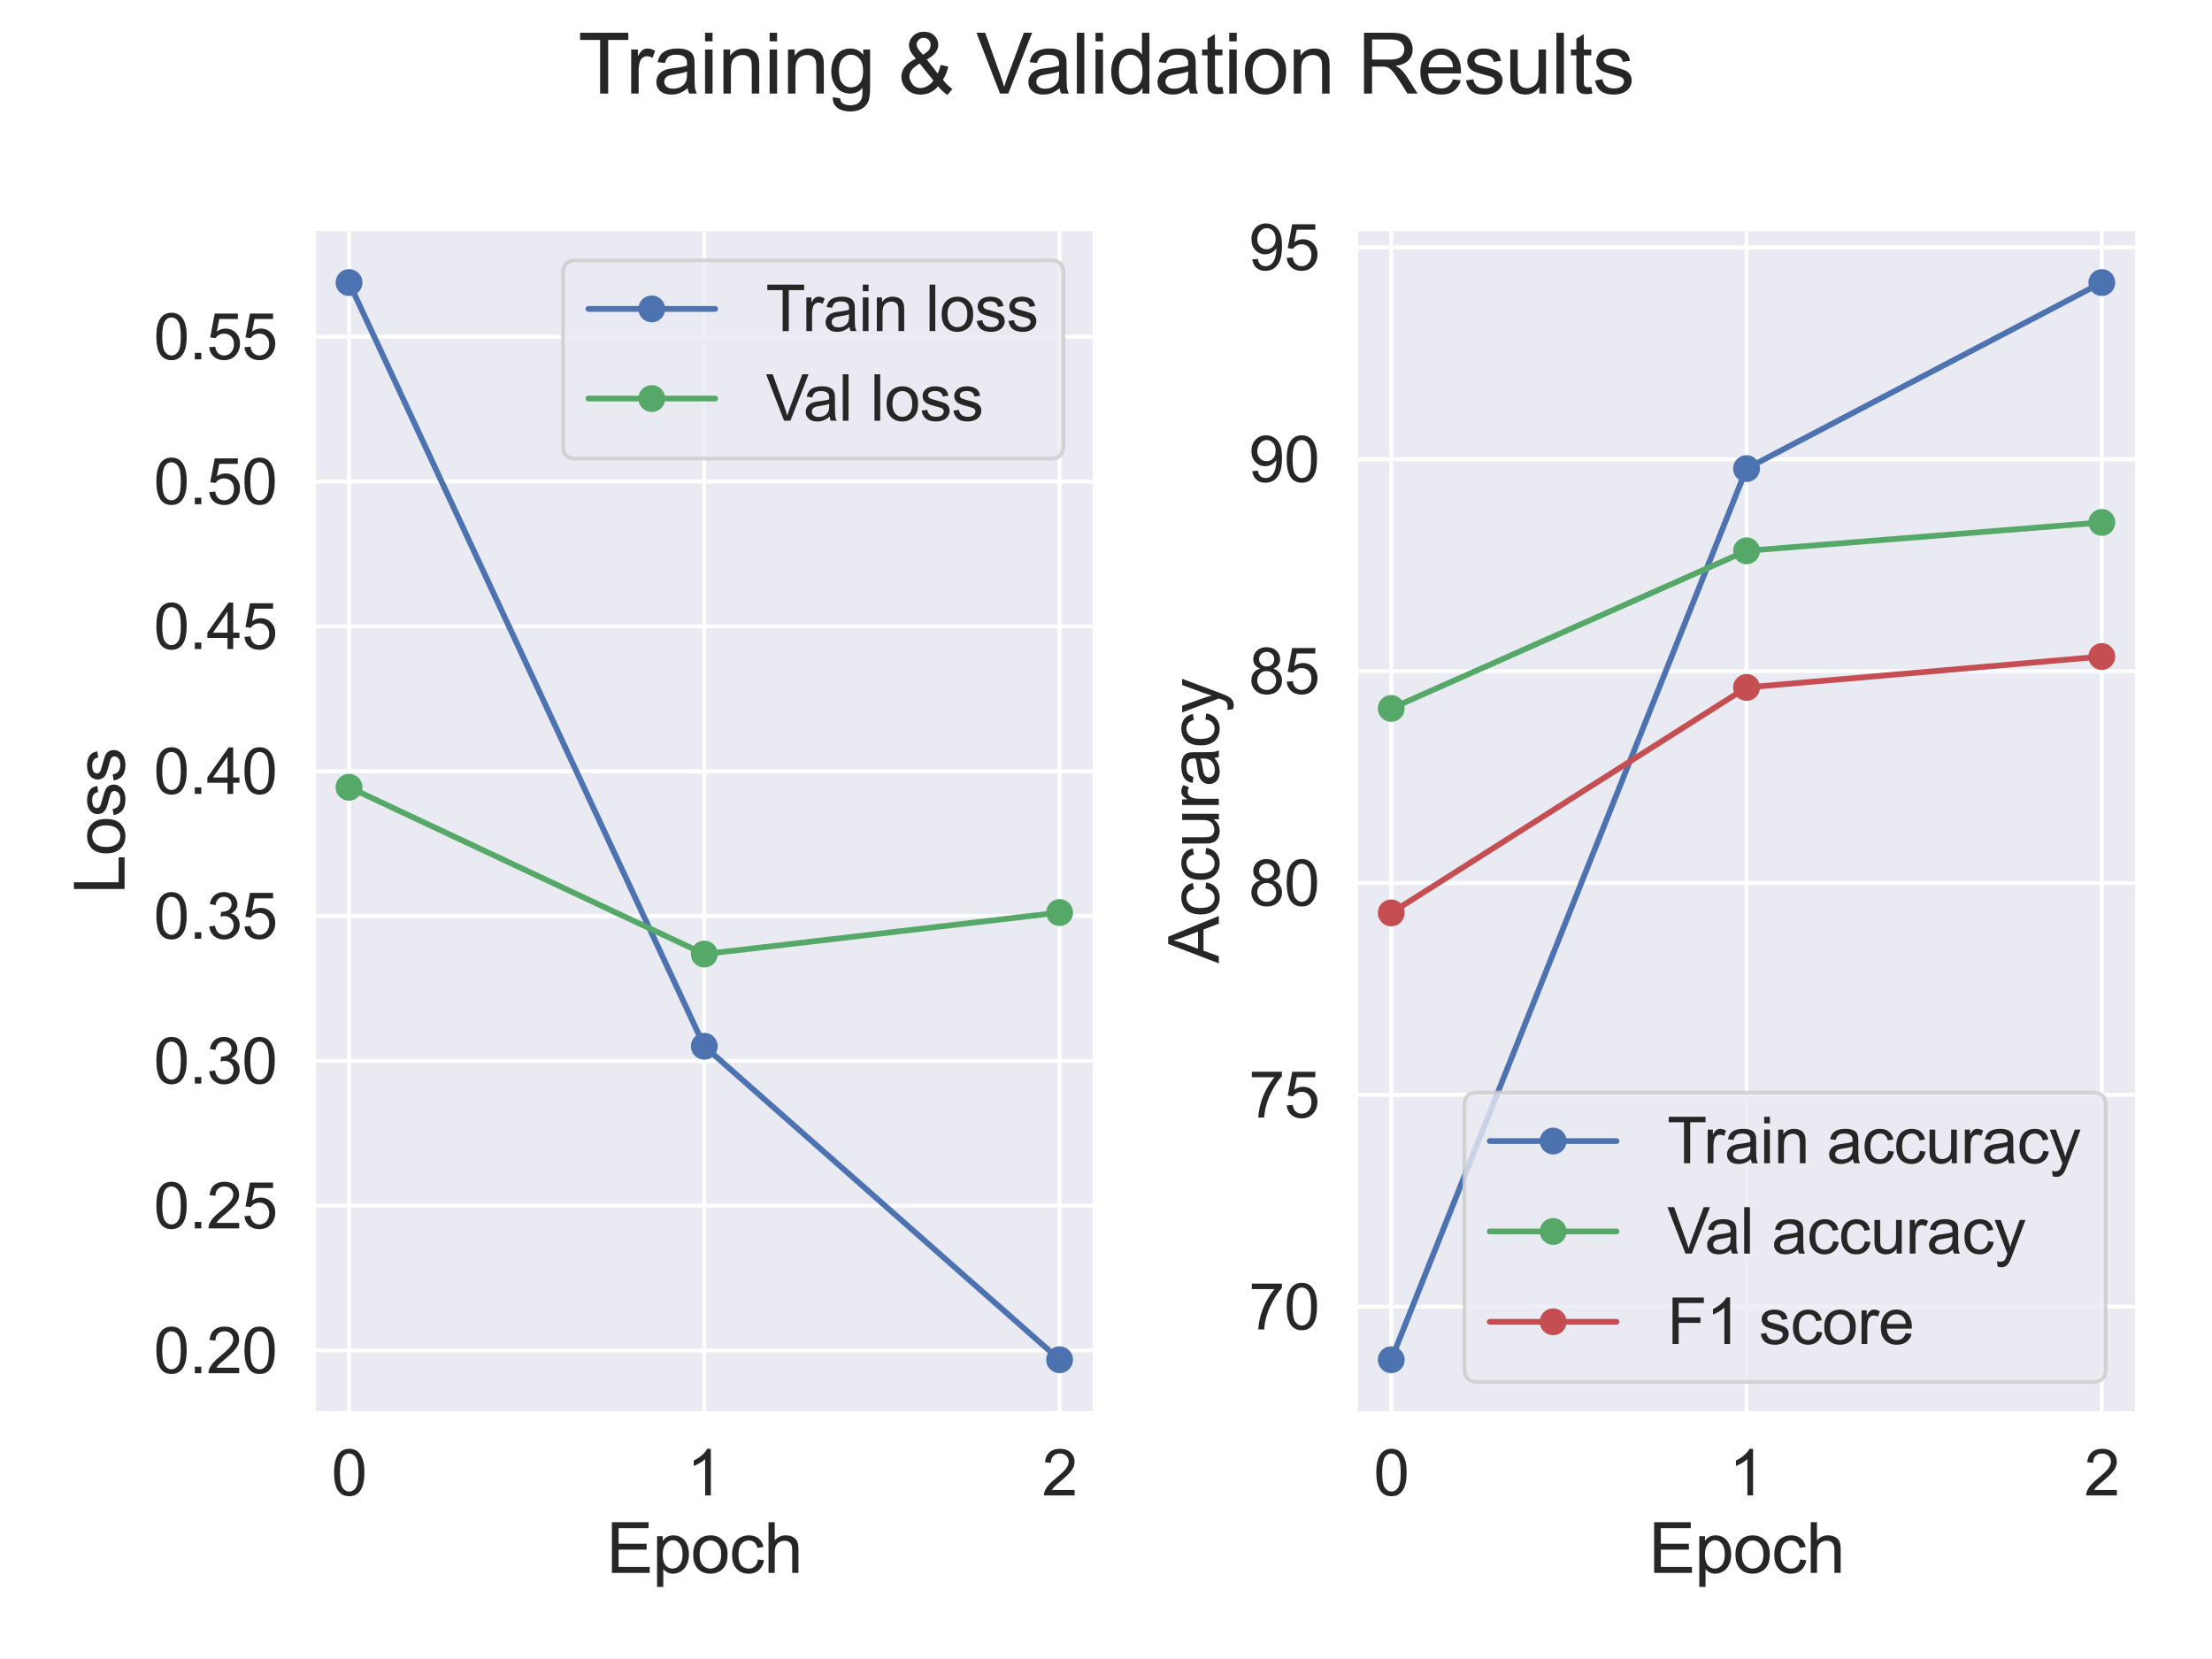 <?xml version="1.0" encoding="utf-8" standalone="no"?>
<!DOCTYPE svg PUBLIC "-//W3C//DTD SVG 1.1//EN"
  "http://www.w3.org/Graphics/SVG/1.1/DTD/svg11.dtd">
<svg xmlns:xlink="http://www.w3.org/1999/xlink" width="576pt" height="432pt" viewBox="0 0 576 432" xmlns="http://www.w3.org/2000/svg" version="1.1">
 <defs>
  <style type="text/css">*{stroke-linejoin: round; stroke-linecap: butt}</style>
 </defs>
 <g id="figure_1">
  <g id="patch_1">
   <path d="M 0 432 
L 576 432 
L 576 0 
L 0 0 
z
" style="fill: #ffffff"/>
  </g>
  <g id="axes_1">
   <g id="patch_2">
    <path d="M 81.63 368.1 
L 285.165 368.1 
L 285.165 59.554 
L 81.63 59.554 
z
" style="fill: #eaeaf2"/>
   </g>
   <g id="matplotlib.axis_1">
    <g id="xtick_1">
     <g id="line2d_1">
      <path d="M 90.882 368.1 
L 90.882 59.554 
" clip-path="url(#pa2fcbc6764)" style="fill: none; stroke: #ffffff; stroke-linecap: round"/>
     </g>
     <g id="text_1">
      <!-- 0 -->
      <g style="fill: #262626" transform="translate(86.294 389.41) scale(0.165 -0.165)">
       <defs>
        <path id="ArialMT-30" d="M 266 2259 
Q 266 3072 433 3567 
Q 600 4063 929 4331 
Q 1259 4600 1759 4600 
Q 2128 4600 2406 4451 
Q 2684 4303 2865 4023 
Q 3047 3744 3150 3342 
Q 3253 2941 3253 2259 
Q 3253 1453 3087 958 
Q 2922 463 2592 192 
Q 2263 -78 1759 -78 
Q 1097 -78 719 397 
Q 266 969 266 2259 
z
M 844 2259 
Q 844 1131 1108 757 
Q 1372 384 1759 384 
Q 2147 384 2411 759 
Q 2675 1134 2675 2259 
Q 2675 3391 2411 3762 
Q 2147 4134 1753 4134 
Q 1366 4134 1134 3806 
Q 844 3388 844 2259 
z
" transform="scale(0.016)"/>
       </defs>
       <use xlink:href="#ArialMT-30"/>
      </g>
     </g>
    </g>
    <g id="xtick_2">
     <g id="line2d_2">
      <path d="M 183.398 368.1 
L 183.398 59.554 
" clip-path="url(#pa2fcbc6764)" style="fill: none; stroke: #ffffff; stroke-linecap: round"/>
     </g>
     <g id="text_2">
      <!-- 1 -->
      <g style="fill: #262626" transform="translate(178.81 389.41) scale(0.165 -0.165)">
       <defs>
        <path id="ArialMT-31" d="M 2384 0 
L 1822 0 
L 1822 3584 
Q 1619 3391 1289 3197 
Q 959 3003 697 2906 
L 697 3450 
Q 1169 3672 1522 3987 
Q 1875 4303 2022 4600 
L 2384 4600 
L 2384 0 
z
" transform="scale(0.016)"/>
       </defs>
       <use xlink:href="#ArialMT-31"/>
      </g>
     </g>
    </g>
    <g id="xtick_3">
     <g id="line2d_3">
      <path d="M 275.913 368.1 
L 275.913 59.554 
" clip-path="url(#pa2fcbc6764)" style="fill: none; stroke: #ffffff; stroke-linecap: round"/>
     </g>
     <g id="text_3">
      <!-- 2 -->
      <g style="fill: #262626" transform="translate(271.326 389.41) scale(0.165 -0.165)">
       <defs>
        <path id="ArialMT-32" d="M 3222 541 
L 3222 0 
L 194 0 
Q 188 203 259 391 
Q 375 700 629 1000 
Q 884 1300 1366 1694 
Q 2113 2306 2375 2664 
Q 2638 3022 2638 3341 
Q 2638 3675 2398 3904 
Q 2159 4134 1775 4134 
Q 1369 4134 1125 3890 
Q 881 3647 878 3216 
L 300 3275 
Q 359 3922 746 4261 
Q 1134 4600 1788 4600 
Q 2447 4600 2831 4234 
Q 3216 3869 3216 3328 
Q 3216 3053 3103 2787 
Q 2991 2522 2730 2228 
Q 2469 1934 1863 1422 
Q 1356 997 1212 845 
Q 1069 694 975 541 
L 3222 541 
z
" transform="scale(0.016)"/>
       </defs>
       <use xlink:href="#ArialMT-32"/>
      </g>
     </g>
    </g>
    <g id="text_4">
     <!-- Epoch -->
     <g style="fill: #262626" transform="translate(157.88 409.574) scale(0.18 -0.18)">
      <defs>
       <path id="ArialMT-45" d="M 506 0 
L 506 4581 
L 3819 4581 
L 3819 4041 
L 1113 4041 
L 1113 2638 
L 3647 2638 
L 3647 2100 
L 1113 2100 
L 1113 541 
L 3925 541 
L 3925 0 
L 506 0 
z
" transform="scale(0.016)"/>
       <path id="ArialMT-70" d="M 422 -1272 
L 422 3319 
L 934 3319 
L 934 2888 
Q 1116 3141 1344 3267 
Q 1572 3394 1897 3394 
Q 2322 3394 2647 3175 
Q 2972 2956 3137 2557 
Q 3303 2159 3303 1684 
Q 3303 1175 3120 767 
Q 2938 359 2589 142 
Q 2241 -75 1856 -75 
Q 1575 -75 1351 44 
Q 1128 163 984 344 
L 984 -1272 
L 422 -1272 
z
M 931 1641 
Q 931 1000 1190 694 
Q 1450 388 1819 388 
Q 2194 388 2461 705 
Q 2728 1022 2728 1688 
Q 2728 2322 2467 2637 
Q 2206 2953 1844 2953 
Q 1484 2953 1207 2617 
Q 931 2281 931 1641 
z
" transform="scale(0.016)"/>
       <path id="ArialMT-6f" d="M 213 1659 
Q 213 2581 725 3025 
Q 1153 3394 1769 3394 
Q 2453 3394 2887 2945 
Q 3322 2497 3322 1706 
Q 3322 1066 3130 698 
Q 2938 331 2570 128 
Q 2203 -75 1769 -75 
Q 1072 -75 642 372 
Q 213 819 213 1659 
z
M 791 1659 
Q 791 1022 1069 705 
Q 1347 388 1769 388 
Q 2188 388 2466 706 
Q 2744 1025 2744 1678 
Q 2744 2294 2464 2611 
Q 2184 2928 1769 2928 
Q 1347 2928 1069 2612 
Q 791 2297 791 1659 
z
" transform="scale(0.016)"/>
       <path id="ArialMT-63" d="M 2588 1216 
L 3141 1144 
Q 3050 572 2676 248 
Q 2303 -75 1759 -75 
Q 1078 -75 664 370 
Q 250 816 250 1647 
Q 250 2184 428 2587 
Q 606 2991 970 3192 
Q 1334 3394 1763 3394 
Q 2303 3394 2647 3120 
Q 2991 2847 3088 2344 
L 2541 2259 
Q 2463 2594 2264 2762 
Q 2066 2931 1784 2931 
Q 1359 2931 1093 2626 
Q 828 2322 828 1663 
Q 828 994 1084 691 
Q 1341 388 1753 388 
Q 2084 388 2306 591 
Q 2528 794 2588 1216 
z
" transform="scale(0.016)"/>
       <path id="ArialMT-68" d="M 422 0 
L 422 4581 
L 984 4581 
L 984 2938 
Q 1378 3394 1978 3394 
Q 2347 3394 2619 3248 
Q 2891 3103 3008 2847 
Q 3125 2591 3125 2103 
L 3125 0 
L 2563 0 
L 2563 2103 
Q 2563 2525 2380 2717 
Q 2197 2909 1863 2909 
Q 1613 2909 1392 2779 
Q 1172 2650 1078 2428 
Q 984 2206 984 1816 
L 984 0 
L 422 0 
z
" transform="scale(0.016)"/>
      </defs>
      <use xlink:href="#ArialMT-45"/>
      <use xlink:href="#ArialMT-70" x="66.699"/>
      <use xlink:href="#ArialMT-6f" x="122.314"/>
      <use xlink:href="#ArialMT-63" x="177.93"/>
      <use xlink:href="#ArialMT-68" x="227.93"/>
     </g>
    </g>
   </g>
   <g id="matplotlib.axis_2">
    <g id="ytick_1">
     <g id="line2d_4">
      <path d="M 81.63 351.677 
L 285.165 351.677 
" clip-path="url(#pa2fcbc6764)" style="fill: none; stroke: #ffffff; stroke-linecap: round"/>
     </g>
     <g id="text_5">
      <!-- 0.20 -->
      <g style="fill: #262626" transform="translate(40.019 357.583) scale(0.165 -0.165)">
       <defs>
        <path id="ArialMT-2e" d="M 581 0 
L 581 641 
L 1222 641 
L 1222 0 
L 581 0 
z
" transform="scale(0.016)"/>
       </defs>
       <use xlink:href="#ArialMT-30"/>
       <use xlink:href="#ArialMT-2e" x="55.615"/>
       <use xlink:href="#ArialMT-32" x="83.398"/>
       <use xlink:href="#ArialMT-30" x="139.014"/>
      </g>
     </g>
    </g>
    <g id="ytick_2">
     <g id="line2d_5">
      <path d="M 81.63 313.963 
L 285.165 313.963 
" clip-path="url(#pa2fcbc6764)" style="fill: none; stroke: #ffffff; stroke-linecap: round"/>
     </g>
     <g id="text_6">
      <!-- 0.25 -->
      <g style="fill: #262626" transform="translate(40.019 319.868) scale(0.165 -0.165)">
       <defs>
        <path id="ArialMT-35" d="M 266 1200 
L 856 1250 
Q 922 819 1161 601 
Q 1400 384 1738 384 
Q 2144 384 2425 690 
Q 2706 997 2706 1503 
Q 2706 1984 2436 2262 
Q 2166 2541 1728 2541 
Q 1456 2541 1237 2417 
Q 1019 2294 894 2097 
L 366 2166 
L 809 4519 
L 3088 4519 
L 3088 3981 
L 1259 3981 
L 1013 2750 
Q 1425 3038 1878 3038 
Q 2478 3038 2890 2622 
Q 3303 2206 3303 1553 
Q 3303 931 2941 478 
Q 2500 -78 1738 -78 
Q 1113 -78 717 272 
Q 322 622 266 1200 
z
" transform="scale(0.016)"/>
       </defs>
       <use xlink:href="#ArialMT-30"/>
       <use xlink:href="#ArialMT-2e" x="55.615"/>
       <use xlink:href="#ArialMT-32" x="83.398"/>
       <use xlink:href="#ArialMT-35" x="139.014"/>
      </g>
     </g>
    </g>
    <g id="ytick_3">
     <g id="line2d_6">
      <path d="M 81.63 276.248 
L 285.165 276.248 
" clip-path="url(#pa2fcbc6764)" style="fill: none; stroke: #ffffff; stroke-linecap: round"/>
     </g>
     <g id="text_7">
      <!-- 0.30 -->
      <g style="fill: #262626" transform="translate(40.019 282.154) scale(0.165 -0.165)">
       <defs>
        <path id="ArialMT-33" d="M 269 1209 
L 831 1284 
Q 928 806 1161 595 
Q 1394 384 1728 384 
Q 2125 384 2398 659 
Q 2672 934 2672 1341 
Q 2672 1728 2419 1979 
Q 2166 2231 1775 2231 
Q 1616 2231 1378 2169 
L 1441 2663 
Q 1497 2656 1531 2656 
Q 1891 2656 2178 2843 
Q 2466 3031 2466 3422 
Q 2466 3731 2256 3934 
Q 2047 4138 1716 4138 
Q 1388 4138 1169 3931 
Q 950 3725 888 3313 
L 325 3413 
Q 428 3978 793 4289 
Q 1159 4600 1703 4600 
Q 2078 4600 2393 4439 
Q 2709 4278 2876 4000 
Q 3044 3722 3044 3409 
Q 3044 3113 2884 2869 
Q 2725 2625 2413 2481 
Q 2819 2388 3044 2092 
Q 3269 1797 3269 1353 
Q 3269 753 2831 336 
Q 2394 -81 1725 -81 
Q 1122 -81 723 278 
Q 325 638 269 1209 
z
" transform="scale(0.016)"/>
       </defs>
       <use xlink:href="#ArialMT-30"/>
       <use xlink:href="#ArialMT-2e" x="55.615"/>
       <use xlink:href="#ArialMT-33" x="83.398"/>
       <use xlink:href="#ArialMT-30" x="139.014"/>
      </g>
     </g>
    </g>
    <g id="ytick_4">
     <g id="line2d_7">
      <path d="M 81.63 238.534 
L 285.165 238.534 
" clip-path="url(#pa2fcbc6764)" style="fill: none; stroke: #ffffff; stroke-linecap: round"/>
     </g>
     <g id="text_8">
      <!-- 0.35 -->
      <g style="fill: #262626" transform="translate(40.019 244.439) scale(0.165 -0.165)">
       <use xlink:href="#ArialMT-30"/>
       <use xlink:href="#ArialMT-2e" x="55.615"/>
       <use xlink:href="#ArialMT-33" x="83.398"/>
       <use xlink:href="#ArialMT-35" x="139.014"/>
      </g>
     </g>
    </g>
    <g id="ytick_5">
     <g id="line2d_8">
      <path d="M 81.63 200.819 
L 285.165 200.819 
" clip-path="url(#pa2fcbc6764)" style="fill: none; stroke: #ffffff; stroke-linecap: round"/>
     </g>
     <g id="text_9">
      <!-- 0.40 -->
      <g style="fill: #262626" transform="translate(40.019 206.725) scale(0.165 -0.165)">
       <defs>
        <path id="ArialMT-34" d="M 2069 0 
L 2069 1097 
L 81 1097 
L 81 1613 
L 2172 4581 
L 2631 4581 
L 2631 1613 
L 3250 1613 
L 3250 1097 
L 2631 1097 
L 2631 0 
L 2069 0 
z
M 2069 1613 
L 2069 3678 
L 634 1613 
L 2069 1613 
z
" transform="scale(0.016)"/>
       </defs>
       <use xlink:href="#ArialMT-30"/>
       <use xlink:href="#ArialMT-2e" x="55.615"/>
       <use xlink:href="#ArialMT-34" x="83.398"/>
       <use xlink:href="#ArialMT-30" x="139.014"/>
      </g>
     </g>
    </g>
    <g id="ytick_6">
     <g id="line2d_9">
      <path d="M 81.63 163.105 
L 285.165 163.105 
" clip-path="url(#pa2fcbc6764)" style="fill: none; stroke: #ffffff; stroke-linecap: round"/>
     </g>
     <g id="text_10">
      <!-- 0.45 -->
      <g style="fill: #262626" transform="translate(40.019 169.01) scale(0.165 -0.165)">
       <use xlink:href="#ArialMT-30"/>
       <use xlink:href="#ArialMT-2e" x="55.615"/>
       <use xlink:href="#ArialMT-34" x="83.398"/>
       <use xlink:href="#ArialMT-35" x="139.014"/>
      </g>
     </g>
    </g>
    <g id="ytick_7">
     <g id="line2d_10">
      <path d="M 81.63 125.39 
L 285.165 125.39 
" clip-path="url(#pa2fcbc6764)" style="fill: none; stroke: #ffffff; stroke-linecap: round"/>
     </g>
     <g id="text_11">
      <!-- 0.50 -->
      <g style="fill: #262626" transform="translate(40.019 131.295) scale(0.165 -0.165)">
       <use xlink:href="#ArialMT-30"/>
       <use xlink:href="#ArialMT-2e" x="55.615"/>
       <use xlink:href="#ArialMT-35" x="83.398"/>
       <use xlink:href="#ArialMT-30" x="139.014"/>
      </g>
     </g>
    </g>
    <g id="ytick_8">
     <g id="line2d_11">
      <path d="M 81.63 87.676 
L 285.165 87.676 
" clip-path="url(#pa2fcbc6764)" style="fill: none; stroke: #ffffff; stroke-linecap: round"/>
     </g>
     <g id="text_12">
      <!-- 0.55 -->
      <g style="fill: #262626" transform="translate(40.019 93.581) scale(0.165 -0.165)">
       <use xlink:href="#ArialMT-30"/>
       <use xlink:href="#ArialMT-2e" x="55.615"/>
       <use xlink:href="#ArialMT-35" x="83.398"/>
       <use xlink:href="#ArialMT-35" x="139.014"/>
      </g>
     </g>
    </g>
    <g id="text_13">
     <!-- Loss -->
     <g style="fill: #262626" transform="translate(32.442 232.837) rotate(-90) scale(0.18 -0.18)">
      <defs>
       <path id="ArialMT-4c" d="M 469 0 
L 469 4581 
L 1075 4581 
L 1075 541 
L 3331 541 
L 3331 0 
L 469 0 
z
" transform="scale(0.016)"/>
       <path id="ArialMT-73" d="M 197 991 
L 753 1078 
Q 800 744 1014 566 
Q 1228 388 1613 388 
Q 2000 388 2187 545 
Q 2375 703 2375 916 
Q 2375 1106 2209 1216 
Q 2094 1291 1634 1406 
Q 1016 1563 777 1677 
Q 538 1791 414 1992 
Q 291 2194 291 2438 
Q 291 2659 392 2848 
Q 494 3038 669 3163 
Q 800 3259 1026 3326 
Q 1253 3394 1513 3394 
Q 1903 3394 2198 3281 
Q 2494 3169 2634 2976 
Q 2775 2784 2828 2463 
L 2278 2388 
Q 2241 2644 2061 2787 
Q 1881 2931 1553 2931 
Q 1166 2931 1000 2803 
Q 834 2675 834 2503 
Q 834 2394 903 2306 
Q 972 2216 1119 2156 
Q 1203 2125 1616 2013 
Q 2213 1853 2448 1751 
Q 2684 1650 2818 1456 
Q 2953 1263 2953 975 
Q 2953 694 2789 445 
Q 2625 197 2315 61 
Q 2006 -75 1616 -75 
Q 969 -75 630 194 
Q 291 463 197 991 
z
" transform="scale(0.016)"/>
      </defs>
      <use xlink:href="#ArialMT-4c"/>
      <use xlink:href="#ArialMT-6f" x="55.615"/>
      <use xlink:href="#ArialMT-73" x="111.23"/>
      <use xlink:href="#ArialMT-73" x="161.23"/>
     </g>
    </g>
   </g>
   <g id="line2d_12">
    <path d="M 90.882 73.579 
L 183.398 272.44 
L 275.913 354.075 
" clip-path="url(#pa2fcbc6764)" style="fill: none; stroke: #4c72b0; stroke-width: 1.5; stroke-linecap: round"/>
    <defs>
     <path id="m8372261866" d="M 0 3 
C 0.796 3 1.559 2.684 2.121 2.121 
C 2.684 1.559 3 0.796 3 0 
C 3 -0.796 2.684 -1.559 2.121 -2.121 
C 1.559 -2.684 0.796 -3 0 -3 
C -0.796 -3 -1.559 -2.684 -2.121 -2.121 
C -2.684 -1.559 -3 -0.796 -3 0 
C -3 0.796 -2.684 1.559 -2.121 2.121 
C -1.559 2.684 -0.796 3 0 3 
z
" style="stroke: #4c72b0"/>
    </defs>
    <g clip-path="url(#pa2fcbc6764)">
     <use xlink:href="#m8372261866" x="90.882" y="73.579" style="fill: #4c72b0; stroke: #4c72b0"/>
     <use xlink:href="#m8372261866" x="183.398" y="272.44" style="fill: #4c72b0; stroke: #4c72b0"/>
     <use xlink:href="#m8372261866" x="275.913" y="354.075" style="fill: #4c72b0; stroke: #4c72b0"/>
    </g>
   </g>
   <g id="line2d_13">
    <path d="M 90.882 204.998 
L 183.398 248.441 
L 275.913 237.627 
" clip-path="url(#pa2fcbc6764)" style="fill: none; stroke: #55a868; stroke-width: 1.5; stroke-linecap: round"/>
    <defs>
     <path id="m326bc3107f" d="M 0 3 
C 0.796 3 1.559 2.684 2.121 2.121 
C 2.684 1.559 3 0.796 3 0 
C 3 -0.796 2.684 -1.559 2.121 -2.121 
C 1.559 -2.684 0.796 -3 0 -3 
C -0.796 -3 -1.559 -2.684 -2.121 -2.121 
C -2.684 -1.559 -3 -0.796 -3 0 
C -3 0.796 -2.684 1.559 -2.121 2.121 
C -1.559 2.684 -0.796 3 0 3 
z
" style="stroke: #55a868"/>
    </defs>
    <g clip-path="url(#pa2fcbc6764)">
     <use xlink:href="#m326bc3107f" x="90.882" y="204.998" style="fill: #55a868; stroke: #55a868"/>
     <use xlink:href="#m326bc3107f" x="183.398" y="248.441" style="fill: #55a868; stroke: #55a868"/>
     <use xlink:href="#m326bc3107f" x="275.913" y="237.627" style="fill: #55a868; stroke: #55a868"/>
    </g>
   </g>
   <g id="patch_3">
    <path d="M 81.63 368.1 
L 81.63 59.554 
" style="fill: none; stroke: #ffffff; stroke-width: 1.25; stroke-linejoin: miter; stroke-linecap: square"/>
   </g>
   <g id="patch_4">
    <path d="M 285.165 368.1 
L 285.165 59.554 
" style="fill: none; stroke: #ffffff; stroke-width: 1.25; stroke-linejoin: miter; stroke-linecap: square"/>
   </g>
   <g id="patch_5">
    <path d="M 81.63 368.1 
L 285.165 368.1 
" style="fill: none; stroke: #ffffff; stroke-width: 1.25; stroke-linejoin: miter; stroke-linecap: square"/>
   </g>
   <g id="patch_6">
    <path d="M 81.63 59.554 
L 285.165 59.554 
" style="fill: none; stroke: #ffffff; stroke-width: 1.25; stroke-linejoin: miter; stroke-linecap: square"/>
   </g>
   <g id="legend_1">
    <g id="patch_7">
     <path d="M 149.919 119.433 
L 273.615 119.433 
Q 276.915 119.433 276.915 116.133 
L 276.915 71.104 
Q 276.915 67.804 273.615 67.804 
L 149.919 67.804 
Q 146.619 67.804 146.619 71.104 
L 146.619 116.133 
Q 146.619 119.433 149.919 119.433 
z
" style="fill: #eaeaf2; opacity: 0.8; stroke: #cccccc; stroke-linejoin: miter"/>
    </g>
    <g id="line2d_14">
     <path d="M 153.219 80.439 
L 169.719 80.439 
L 186.219 80.439 
" style="fill: none; stroke: #4c72b0; stroke-width: 1.5; stroke-linecap: round"/>
     <g>
      <use xlink:href="#m8372261866" x="169.719" y="80.439" style="fill: #4c72b0; stroke: #4c72b0"/>
     </g>
    </g>
    <g id="text_14">
     <!-- Train loss -->
     <g style="fill: #262626" transform="translate(199.419 86.214) scale(0.165 -0.165)">
      <defs>
       <path id="ArialMT-54" d="M 1659 0 
L 1659 4041 
L 150 4041 
L 150 4581 
L 3781 4581 
L 3781 4041 
L 2266 4041 
L 2266 0 
L 1659 0 
z
" transform="scale(0.016)"/>
       <path id="ArialMT-72" d="M 416 0 
L 416 3319 
L 922 3319 
L 922 2816 
Q 1116 3169 1280 3281 
Q 1444 3394 1641 3394 
Q 1925 3394 2219 3213 
L 2025 2691 
Q 1819 2813 1613 2813 
Q 1428 2813 1281 2702 
Q 1134 2591 1072 2394 
Q 978 2094 978 1738 
L 978 0 
L 416 0 
z
" transform="scale(0.016)"/>
       <path id="ArialMT-61" d="M 2588 409 
Q 2275 144 1986 34 
Q 1697 -75 1366 -75 
Q 819 -75 525 192 
Q 231 459 231 875 
Q 231 1119 342 1320 
Q 453 1522 633 1644 
Q 813 1766 1038 1828 
Q 1203 1872 1538 1913 
Q 2219 1994 2541 2106 
Q 2544 2222 2544 2253 
Q 2544 2597 2384 2738 
Q 2169 2928 1744 2928 
Q 1347 2928 1158 2789 
Q 969 2650 878 2297 
L 328 2372 
Q 403 2725 575 2942 
Q 747 3159 1072 3276 
Q 1397 3394 1825 3394 
Q 2250 3394 2515 3294 
Q 2781 3194 2906 3042 
Q 3031 2891 3081 2659 
Q 3109 2516 3109 2141 
L 3109 1391 
Q 3109 606 3145 398 
Q 3181 191 3288 0 
L 2700 0 
Q 2613 175 2588 409 
z
M 2541 1666 
Q 2234 1541 1622 1453 
Q 1275 1403 1131 1340 
Q 988 1278 909 1158 
Q 831 1038 831 891 
Q 831 666 1001 516 
Q 1172 366 1500 366 
Q 1825 366 2078 508 
Q 2331 650 2450 897 
Q 2541 1088 2541 1459 
L 2541 1666 
z
" transform="scale(0.016)"/>
       <path id="ArialMT-69" d="M 425 3934 
L 425 4581 
L 988 4581 
L 988 3934 
L 425 3934 
z
M 425 0 
L 425 3319 
L 988 3319 
L 988 0 
L 425 0 
z
" transform="scale(0.016)"/>
       <path id="ArialMT-6e" d="M 422 0 
L 422 3319 
L 928 3319 
L 928 2847 
Q 1294 3394 1984 3394 
Q 2284 3394 2536 3286 
Q 2788 3178 2913 3003 
Q 3038 2828 3088 2588 
Q 3119 2431 3119 2041 
L 3119 0 
L 2556 0 
L 2556 2019 
Q 2556 2363 2490 2533 
Q 2425 2703 2258 2804 
Q 2091 2906 1866 2906 
Q 1506 2906 1245 2678 
Q 984 2450 984 1813 
L 984 0 
L 422 0 
z
" transform="scale(0.016)"/>
       <path id="ArialMT-20" transform="scale(0.016)"/>
       <path id="ArialMT-6c" d="M 409 0 
L 409 4581 
L 972 4581 
L 972 0 
L 409 0 
z
" transform="scale(0.016)"/>
      </defs>
      <use xlink:href="#ArialMT-54"/>
      <use xlink:href="#ArialMT-72" x="57.334"/>
      <use xlink:href="#ArialMT-61" x="90.635"/>
      <use xlink:href="#ArialMT-69" x="146.25"/>
      <use xlink:href="#ArialMT-6e" x="168.467"/>
      <use xlink:href="#ArialMT-20" x="224.082"/>
      <use xlink:href="#ArialMT-6c" x="251.865"/>
      <use xlink:href="#ArialMT-6f" x="274.082"/>
      <use xlink:href="#ArialMT-73" x="329.697"/>
      <use xlink:href="#ArialMT-73" x="379.697"/>
     </g>
    </g>
    <g id="line2d_15">
     <path d="M 153.219 103.779 
L 169.719 103.779 
L 186.219 103.779 
" style="fill: none; stroke: #55a868; stroke-width: 1.5; stroke-linecap: round"/>
     <g>
      <use xlink:href="#m326bc3107f" x="169.719" y="103.779" style="fill: #55a868; stroke: #55a868"/>
     </g>
    </g>
    <g id="text_15">
     <!-- Val loss -->
     <g style="fill: #262626" transform="translate(199.419 109.554) scale(0.165 -0.165)">
      <defs>
       <path id="ArialMT-56" d="M 1803 0 
L 28 4581 
L 684 4581 
L 1875 1253 
Q 2019 853 2116 503 
Q 2222 878 2363 1253 
L 3600 4581 
L 4219 4581 
L 2425 0 
L 1803 0 
z
" transform="scale(0.016)"/>
      </defs>
      <use xlink:href="#ArialMT-56"/>
      <use xlink:href="#ArialMT-61" x="59.324"/>
      <use xlink:href="#ArialMT-6c" x="114.939"/>
      <use xlink:href="#ArialMT-20" x="137.156"/>
      <use xlink:href="#ArialMT-6c" x="164.939"/>
      <use xlink:href="#ArialMT-6f" x="187.156"/>
      <use xlink:href="#ArialMT-73" x="242.771"/>
      <use xlink:href="#ArialMT-73" x="292.771"/>
     </g>
    </g>
   </g>
  </g>
  <g id="axes_2">
   <g id="patch_8">
    <path d="M 353.025 368.1 
L 556.56 368.1 
L 556.56 59.554 
L 353.025 59.554 
z
" style="fill: #eaeaf2"/>
   </g>
   <g id="matplotlib.axis_3">
    <g id="xtick_4">
     <g id="line2d_16">
      <path d="M 362.277 368.1 
L 362.277 59.554 
" clip-path="url(#p4b0feb0bfa)" style="fill: none; stroke: #ffffff; stroke-linecap: round"/>
     </g>
     <g id="text_16">
      <!-- 0 -->
      <g style="fill: #262626" transform="translate(357.689 389.41) scale(0.165 -0.165)">
       <use xlink:href="#ArialMT-30"/>
      </g>
     </g>
    </g>
    <g id="xtick_5">
     <g id="line2d_17">
      <path d="M 454.793 368.1 
L 454.793 59.554 
" clip-path="url(#p4b0feb0bfa)" style="fill: none; stroke: #ffffff; stroke-linecap: round"/>
     </g>
     <g id="text_17">
      <!-- 1 -->
      <g style="fill: #262626" transform="translate(450.205 389.41) scale(0.165 -0.165)">
       <use xlink:href="#ArialMT-31"/>
      </g>
     </g>
    </g>
    <g id="xtick_6">
     <g id="line2d_18">
      <path d="M 547.308 368.1 
L 547.308 59.554 
" clip-path="url(#p4b0feb0bfa)" style="fill: none; stroke: #ffffff; stroke-linecap: round"/>
     </g>
     <g id="text_18">
      <!-- 2 -->
      <g style="fill: #262626" transform="translate(542.721 389.41) scale(0.165 -0.165)">
       <use xlink:href="#ArialMT-32"/>
      </g>
     </g>
    </g>
    <g id="text_19">
     <!-- Epoch -->
     <g style="fill: #262626" transform="translate(429.275 409.574) scale(0.18 -0.18)">
      <use xlink:href="#ArialMT-45"/>
      <use xlink:href="#ArialMT-70" x="66.699"/>
      <use xlink:href="#ArialMT-6f" x="122.314"/>
      <use xlink:href="#ArialMT-63" x="177.93"/>
      <use xlink:href="#ArialMT-68" x="227.93"/>
     </g>
    </g>
   </g>
   <g id="matplotlib.axis_4">
    <g id="ytick_9">
     <g id="line2d_19">
      <path d="M 353.025 340.282 
L 556.56 340.282 
" clip-path="url(#p4b0feb0bfa)" style="fill: none; stroke: #ffffff; stroke-linecap: round"/>
     </g>
     <g id="text_20">
      <!-- 70 -->
      <g style="fill: #262626" transform="translate(325.174 346.187) scale(0.165 -0.165)">
       <defs>
        <path id="ArialMT-37" d="M 303 3981 
L 303 4522 
L 3269 4522 
L 3269 4084 
Q 2831 3619 2401 2847 
Q 1972 2075 1738 1259 
Q 1569 684 1522 0 
L 944 0 
Q 953 541 1156 1306 
Q 1359 2072 1739 2783 
Q 2119 3494 2547 3981 
L 303 3981 
z
" transform="scale(0.016)"/>
       </defs>
       <use xlink:href="#ArialMT-37"/>
       <use xlink:href="#ArialMT-30" x="55.615"/>
      </g>
     </g>
    </g>
    <g id="ytick_10">
     <g id="line2d_20">
      <path d="M 353.025 285.11 
L 556.56 285.11 
" clip-path="url(#p4b0feb0bfa)" style="fill: none; stroke: #ffffff; stroke-linecap: round"/>
     </g>
     <g id="text_21">
      <!-- 75 -->
      <g style="fill: #262626" transform="translate(325.174 291.015) scale(0.165 -0.165)">
       <use xlink:href="#ArialMT-37"/>
       <use xlink:href="#ArialMT-35" x="55.615"/>
      </g>
     </g>
    </g>
    <g id="ytick_11">
     <g id="line2d_21">
      <path d="M 353.025 229.937 
L 556.56 229.937 
" clip-path="url(#p4b0feb0bfa)" style="fill: none; stroke: #ffffff; stroke-linecap: round"/>
     </g>
     <g id="text_22">
      <!-- 80 -->
      <g style="fill: #262626" transform="translate(325.174 235.842) scale(0.165 -0.165)">
       <defs>
        <path id="ArialMT-38" d="M 1131 2484 
Q 781 2613 612 2850 
Q 444 3088 444 3419 
Q 444 3919 803 4259 
Q 1163 4600 1759 4600 
Q 2359 4600 2725 4251 
Q 3091 3903 3091 3403 
Q 3091 3084 2923 2848 
Q 2756 2613 2416 2484 
Q 2838 2347 3058 2040 
Q 3278 1734 3278 1309 
Q 3278 722 2862 322 
Q 2447 -78 1769 -78 
Q 1091 -78 675 323 
Q 259 725 259 1325 
Q 259 1772 486 2073 
Q 713 2375 1131 2484 
z
M 1019 3438 
Q 1019 3113 1228 2906 
Q 1438 2700 1772 2700 
Q 2097 2700 2305 2904 
Q 2513 3109 2513 3406 
Q 2513 3716 2298 3927 
Q 2084 4138 1766 4138 
Q 1444 4138 1231 3931 
Q 1019 3725 1019 3438 
z
M 838 1322 
Q 838 1081 952 856 
Q 1066 631 1291 507 
Q 1516 384 1775 384 
Q 2178 384 2440 643 
Q 2703 903 2703 1303 
Q 2703 1709 2433 1975 
Q 2163 2241 1756 2241 
Q 1359 2241 1098 1978 
Q 838 1716 838 1322 
z
" transform="scale(0.016)"/>
       </defs>
       <use xlink:href="#ArialMT-38"/>
       <use xlink:href="#ArialMT-30" x="55.615"/>
      </g>
     </g>
    </g>
    <g id="ytick_12">
     <g id="line2d_22">
      <path d="M 353.025 174.765 
L 556.56 174.765 
" clip-path="url(#p4b0feb0bfa)" style="fill: none; stroke: #ffffff; stroke-linecap: round"/>
     </g>
     <g id="text_23">
      <!-- 85 -->
      <g style="fill: #262626" transform="translate(325.174 180.67) scale(0.165 -0.165)">
       <use xlink:href="#ArialMT-38"/>
       <use xlink:href="#ArialMT-35" x="55.615"/>
      </g>
     </g>
    </g>
    <g id="ytick_13">
     <g id="line2d_23">
      <path d="M 353.025 119.592 
L 556.56 119.592 
" clip-path="url(#p4b0feb0bfa)" style="fill: none; stroke: #ffffff; stroke-linecap: round"/>
     </g>
     <g id="text_24">
      <!-- 90 -->
      <g style="fill: #262626" transform="translate(325.174 125.498) scale(0.165 -0.165)">
       <defs>
        <path id="ArialMT-39" d="M 350 1059 
L 891 1109 
Q 959 728 1153 556 
Q 1347 384 1650 384 
Q 1909 384 2104 503 
Q 2300 622 2425 820 
Q 2550 1019 2634 1356 
Q 2719 1694 2719 2044 
Q 2719 2081 2716 2156 
Q 2547 1888 2255 1720 
Q 1963 1553 1622 1553 
Q 1053 1553 659 1965 
Q 266 2378 266 3053 
Q 266 3750 677 4175 
Q 1088 4600 1706 4600 
Q 2153 4600 2523 4359 
Q 2894 4119 3086 3673 
Q 3278 3228 3278 2384 
Q 3278 1506 3087 986 
Q 2897 466 2520 194 
Q 2144 -78 1638 -78 
Q 1100 -78 759 220 
Q 419 519 350 1059 
z
M 2653 3081 
Q 2653 3566 2395 3850 
Q 2138 4134 1775 4134 
Q 1400 4134 1122 3828 
Q 844 3522 844 3034 
Q 844 2597 1108 2323 
Q 1372 2050 1759 2050 
Q 2150 2050 2401 2323 
Q 2653 2597 2653 3081 
z
" transform="scale(0.016)"/>
       </defs>
       <use xlink:href="#ArialMT-39"/>
       <use xlink:href="#ArialMT-30" x="55.615"/>
      </g>
     </g>
    </g>
    <g id="ytick_14">
     <g id="line2d_24">
      <path d="M 353.025 64.42 
L 556.56 64.42 
" clip-path="url(#p4b0feb0bfa)" style="fill: none; stroke: #ffffff; stroke-linecap: round"/>
     </g>
     <g id="text_25">
      <!-- 95 -->
      <g style="fill: #262626" transform="translate(325.174 70.325) scale(0.165 -0.165)">
       <use xlink:href="#ArialMT-39"/>
       <use xlink:href="#ArialMT-35" x="55.615"/>
      </g>
     </g>
    </g>
    <g id="text_26">
     <!-- Accuracy -->
     <g style="fill: #262626" transform="translate(317.385 250.837) rotate(-90) scale(0.18 -0.18)">
      <defs>
       <path id="ArialMT-41" d="M -9 0 
L 1750 4581 
L 2403 4581 
L 4278 0 
L 3588 0 
L 3053 1388 
L 1138 1388 
L 634 0 
L -9 0 
z
M 1313 1881 
L 2866 1881 
L 2388 3150 
Q 2169 3728 2063 4100 
Q 1975 3659 1816 3225 
L 1313 1881 
z
" transform="scale(0.016)"/>
       <path id="ArialMT-75" d="M 2597 0 
L 2597 488 
Q 2209 -75 1544 -75 
Q 1250 -75 995 37 
Q 741 150 617 320 
Q 494 491 444 738 
Q 409 903 409 1263 
L 409 3319 
L 972 3319 
L 972 1478 
Q 972 1038 1006 884 
Q 1059 663 1231 536 
Q 1403 409 1656 409 
Q 1909 409 2131 539 
Q 2353 669 2445 892 
Q 2538 1116 2538 1541 
L 2538 3319 
L 3100 3319 
L 3100 0 
L 2597 0 
z
" transform="scale(0.016)"/>
       <path id="ArialMT-79" d="M 397 -1278 
L 334 -750 
Q 519 -800 656 -800 
Q 844 -800 956 -737 
Q 1069 -675 1141 -563 
Q 1194 -478 1313 -144 
Q 1328 -97 1363 -6 
L 103 3319 
L 709 3319 
L 1400 1397 
Q 1534 1031 1641 628 
Q 1738 1016 1872 1384 
L 2581 3319 
L 3144 3319 
L 1881 -56 
Q 1678 -603 1566 -809 
Q 1416 -1088 1222 -1217 
Q 1028 -1347 759 -1347 
Q 597 -1347 397 -1278 
z
" transform="scale(0.016)"/>
      </defs>
      <use xlink:href="#ArialMT-41"/>
      <use xlink:href="#ArialMT-63" x="66.699"/>
      <use xlink:href="#ArialMT-63" x="116.699"/>
      <use xlink:href="#ArialMT-75" x="166.699"/>
      <use xlink:href="#ArialMT-72" x="222.314"/>
      <use xlink:href="#ArialMT-61" x="255.615"/>
      <use xlink:href="#ArialMT-63" x="311.23"/>
      <use xlink:href="#ArialMT-79" x="361.23"/>
     </g>
    </g>
   </g>
   <g id="line2d_25">
    <path d="M 362.277 354.075 
L 454.793 122.02 
L 547.308 73.579 
" clip-path="url(#p4b0feb0bfa)" style="fill: none; stroke: #4c72b0; stroke-width: 1.5; stroke-linecap: round"/>
    <g clip-path="url(#p4b0feb0bfa)">
     <use xlink:href="#m8372261866" x="362.277" y="354.075" style="fill: #4c72b0; stroke: #4c72b0"/>
     <use xlink:href="#m8372261866" x="454.793" y="122.02" style="fill: #4c72b0; stroke: #4c72b0"/>
     <use xlink:href="#m8372261866" x="547.308" y="73.579" style="fill: #4c72b0; stroke: #4c72b0"/>
    </g>
   </g>
   <g id="line2d_26">
    <path d="M 362.277 184.475 
L 454.793 143.427 
L 547.308 136.034 
" clip-path="url(#p4b0feb0bfa)" style="fill: none; stroke: #55a868; stroke-width: 1.5; stroke-linecap: round"/>
    <g clip-path="url(#p4b0feb0bfa)">
     <use xlink:href="#m326bc3107f" x="362.277" y="184.475" style="fill: #55a868; stroke: #55a868"/>
     <use xlink:href="#m326bc3107f" x="454.793" y="143.427" style="fill: #55a868; stroke: #55a868"/>
     <use xlink:href="#m326bc3107f" x="547.308" y="136.034" style="fill: #55a868; stroke: #55a868"/>
    </g>
   </g>
   <g id="line2d_27">
    <path d="M 362.277 237.714 
L 454.793 179.009 
L 547.308 170.96 
" clip-path="url(#p4b0feb0bfa)" style="fill: none; stroke: #c44e52; stroke-width: 1.5; stroke-linecap: round"/>
    <defs>
     <path id="m3dbc5a3f54" d="M 0 3 
C 0.796 3 1.559 2.684 2.121 2.121 
C 2.684 1.559 3 0.796 3 0 
C 3 -0.796 2.684 -1.559 2.121 -2.121 
C 1.559 -2.684 0.796 -3 0 -3 
C -0.796 -3 -1.559 -2.684 -2.121 -2.121 
C -2.684 -1.559 -3 -0.796 -3 0 
C -3 0.796 -2.684 1.559 -2.121 2.121 
C -1.559 2.684 -0.796 3 0 3 
z
" style="stroke: #c44e52"/>
    </defs>
    <g clip-path="url(#p4b0feb0bfa)">
     <use xlink:href="#m3dbc5a3f54" x="362.277" y="237.714" style="fill: #c44e52; stroke: #c44e52"/>
     <use xlink:href="#m3dbc5a3f54" x="454.793" y="179.009" style="fill: #c44e52; stroke: #c44e52"/>
     <use xlink:href="#m3dbc5a3f54" x="547.308" y="170.96" style="fill: #c44e52; stroke: #c44e52"/>
    </g>
   </g>
   <g id="patch_9">
    <path d="M 353.025 368.1 
L 353.025 59.554 
" style="fill: none; stroke: #ffffff; stroke-width: 1.25; stroke-linejoin: miter; stroke-linecap: square"/>
   </g>
   <g id="patch_10">
    <path d="M 556.56 368.1 
L 556.56 59.554 
" style="fill: none; stroke: #ffffff; stroke-width: 1.25; stroke-linejoin: miter; stroke-linecap: square"/>
   </g>
   <g id="patch_11">
    <path d="M 353.025 368.1 
L 556.56 368.1 
" style="fill: none; stroke: #ffffff; stroke-width: 1.25; stroke-linejoin: miter; stroke-linecap: square"/>
   </g>
   <g id="patch_12">
    <path d="M 353.025 59.554 
L 556.56 59.554 
" style="fill: none; stroke: #ffffff; stroke-width: 1.25; stroke-linejoin: miter; stroke-linecap: square"/>
   </g>
   <g id="legend_2">
    <g id="patch_13">
     <path d="M 384.635 359.85 
L 545.01 359.85 
Q 548.31 359.85 548.31 356.55 
L 548.31 287.794 
Q 548.31 284.494 545.01 284.494 
L 384.635 284.494 
Q 381.335 284.494 381.335 287.794 
L 381.335 356.55 
Q 381.335 359.85 384.635 359.85 
z
" style="fill: #eaeaf2; opacity: 0.8; stroke: #cccccc; stroke-linejoin: miter"/>
    </g>
    <g id="line2d_28">
     <path d="M 387.935 297.129 
L 404.435 297.129 
L 420.935 297.129 
" style="fill: none; stroke: #4c72b0; stroke-width: 1.5; stroke-linecap: round"/>
     <g>
      <use xlink:href="#m8372261866" x="404.435" y="297.129" style="fill: #4c72b0; stroke: #4c72b0"/>
     </g>
    </g>
    <g id="text_27">
     <!-- Train accuracy -->
     <g style="fill: #262626" transform="translate(434.135 302.904) scale(0.165 -0.165)">
      <use xlink:href="#ArialMT-54"/>
      <use xlink:href="#ArialMT-72" x="57.334"/>
      <use xlink:href="#ArialMT-61" x="90.635"/>
      <use xlink:href="#ArialMT-69" x="146.25"/>
      <use xlink:href="#ArialMT-6e" x="168.467"/>
      <use xlink:href="#ArialMT-20" x="224.082"/>
      <use xlink:href="#ArialMT-61" x="251.865"/>
      <use xlink:href="#ArialMT-63" x="307.48"/>
      <use xlink:href="#ArialMT-63" x="357.48"/>
      <use xlink:href="#ArialMT-75" x="407.48"/>
      <use xlink:href="#ArialMT-72" x="463.096"/>
      <use xlink:href="#ArialMT-61" x="496.396"/>
      <use xlink:href="#ArialMT-63" x="552.012"/>
      <use xlink:href="#ArialMT-79" x="602.012"/>
     </g>
    </g>
    <g id="line2d_29">
     <path d="M 387.935 320.663 
L 404.435 320.663 
L 420.935 320.663 
" style="fill: none; stroke: #55a868; stroke-width: 1.5; stroke-linecap: round"/>
     <g>
      <use xlink:href="#m326bc3107f" x="404.435" y="320.663" style="fill: #55a868; stroke: #55a868"/>
     </g>
    </g>
    <g id="text_28">
     <!-- Val accuracy -->
     <g style="fill: #262626" transform="translate(434.135 326.438) scale(0.165 -0.165)">
      <use xlink:href="#ArialMT-56"/>
      <use xlink:href="#ArialMT-61" x="59.324"/>
      <use xlink:href="#ArialMT-6c" x="114.939"/>
      <use xlink:href="#ArialMT-20" x="137.156"/>
      <use xlink:href="#ArialMT-61" x="164.939"/>
      <use xlink:href="#ArialMT-63" x="220.555"/>
      <use xlink:href="#ArialMT-63" x="270.555"/>
      <use xlink:href="#ArialMT-75" x="320.555"/>
      <use xlink:href="#ArialMT-72" x="376.17"/>
      <use xlink:href="#ArialMT-61" x="409.471"/>
      <use xlink:href="#ArialMT-63" x="465.086"/>
      <use xlink:href="#ArialMT-79" x="515.086"/>
     </g>
    </g>
    <g id="line2d_30">
     <path d="M 387.935 344.196 
L 404.435 344.196 
L 420.935 344.196 
" style="fill: none; stroke: #c44e52; stroke-width: 1.5; stroke-linecap: round"/>
     <g>
      <use xlink:href="#m3dbc5a3f54" x="404.435" y="344.196" style="fill: #c44e52; stroke: #c44e52"/>
     </g>
    </g>
    <g id="text_29">
     <!-- F1 score -->
     <g style="fill: #262626" transform="translate(434.135 349.971) scale(0.165 -0.165)">
      <defs>
       <path id="ArialMT-46" d="M 525 0 
L 525 4581 
L 3616 4581 
L 3616 4041 
L 1131 4041 
L 1131 2622 
L 3281 2622 
L 3281 2081 
L 1131 2081 
L 1131 0 
L 525 0 
z
" transform="scale(0.016)"/>
       <path id="ArialMT-65" d="M 2694 1069 
L 3275 997 
Q 3138 488 2766 206 
Q 2394 -75 1816 -75 
Q 1088 -75 661 373 
Q 234 822 234 1631 
Q 234 2469 665 2931 
Q 1097 3394 1784 3394 
Q 2450 3394 2872 2941 
Q 3294 2488 3294 1666 
Q 3294 1616 3291 1516 
L 816 1516 
Q 847 969 1125 678 
Q 1403 388 1819 388 
Q 2128 388 2347 550 
Q 2566 713 2694 1069 
z
M 847 1978 
L 2700 1978 
Q 2663 2397 2488 2606 
Q 2219 2931 1791 2931 
Q 1403 2931 1139 2672 
Q 875 2413 847 1978 
z
" transform="scale(0.016)"/>
      </defs>
      <use xlink:href="#ArialMT-46"/>
      <use xlink:href="#ArialMT-31" x="61.084"/>
      <use xlink:href="#ArialMT-20" x="116.699"/>
      <use xlink:href="#ArialMT-73" x="144.482"/>
      <use xlink:href="#ArialMT-63" x="194.482"/>
      <use xlink:href="#ArialMT-6f" x="244.482"/>
      <use xlink:href="#ArialMT-72" x="300.098"/>
      <use xlink:href="#ArialMT-65" x="333.398"/>
     </g>
    </g>
   </g>
  </g>
  <g id="text_30">
   <!-- Training &amp; Validation Results -->
   <g style="fill: #262626" transform="translate(150.538 24.364) scale(0.216 -0.216)">
    <defs>
     <path id="ArialMT-67" d="M 319 -275 
L 866 -356 
Q 900 -609 1056 -725 
Q 1266 -881 1628 -881 
Q 2019 -881 2231 -725 
Q 2444 -569 2519 -288 
Q 2563 -116 2559 434 
Q 2191 0 1641 0 
Q 956 0 581 494 
Q 206 988 206 1678 
Q 206 2153 378 2554 
Q 550 2956 876 3175 
Q 1203 3394 1644 3394 
Q 2231 3394 2613 2919 
L 2613 3319 
L 3131 3319 
L 3131 450 
Q 3131 -325 2973 -648 
Q 2816 -972 2473 -1159 
Q 2131 -1347 1631 -1347 
Q 1038 -1347 672 -1080 
Q 306 -813 319 -275 
z
M 784 1719 
Q 784 1066 1043 766 
Q 1303 466 1694 466 
Q 2081 466 2343 764 
Q 2606 1063 2606 1700 
Q 2606 2309 2336 2618 
Q 2066 2928 1684 2928 
Q 1309 2928 1046 2623 
Q 784 2319 784 1719 
z
" transform="scale(0.016)"/>
     <path id="ArialMT-26" d="M 3041 541 
Q 2763 231 2434 76 
Q 2106 -78 1725 -78 
Q 1022 -78 609 397 
Q 275 784 275 1263 
Q 275 1688 548 2030 
Q 822 2372 1366 2631 
Q 1056 2988 953 3209 
Q 850 3431 850 3638 
Q 850 4050 1173 4354 
Q 1497 4659 1988 4659 
Q 2456 4659 2754 4371 
Q 3053 4084 3053 3681 
Q 3053 3028 2188 2566 
L 3009 1519 
Q 3150 1794 3228 2156 
L 3813 2031 
Q 3663 1431 3406 1044 
Q 3722 625 4122 341 
L 3744 -106 
Q 3403 113 3041 541 
z
M 1897 2928 
Q 2263 3144 2370 3306 
Q 2478 3469 2478 3666 
Q 2478 3900 2329 4048 
Q 2181 4197 1959 4197 
Q 1731 4197 1579 4050 
Q 1428 3903 1428 3691 
Q 1428 3584 1483 3467 
Q 1538 3350 1647 3219 
L 1897 2928 
z
M 2688 984 
L 1656 2263 
Q 1200 1991 1040 1758 
Q 881 1525 881 1297 
Q 881 1019 1103 719 
Q 1325 419 1731 419 
Q 1984 419 2254 576 
Q 2525 734 2688 984 
z
" transform="scale(0.016)"/>
     <path id="ArialMT-64" d="M 2575 0 
L 2575 419 
Q 2259 -75 1647 -75 
Q 1250 -75 917 144 
Q 584 363 401 755 
Q 219 1147 219 1656 
Q 219 2153 384 2558 
Q 550 2963 881 3178 
Q 1213 3394 1622 3394 
Q 1922 3394 2156 3267 
Q 2391 3141 2538 2938 
L 2538 4581 
L 3097 4581 
L 3097 0 
L 2575 0 
z
M 797 1656 
Q 797 1019 1065 703 
Q 1334 388 1700 388 
Q 2069 388 2326 689 
Q 2584 991 2584 1609 
Q 2584 2291 2321 2609 
Q 2059 2928 1675 2928 
Q 1300 2928 1048 2622 
Q 797 2316 797 1656 
z
" transform="scale(0.016)"/>
     <path id="ArialMT-74" d="M 1650 503 
L 1731 6 
Q 1494 -44 1306 -44 
Q 1000 -44 831 53 
Q 663 150 594 308 
Q 525 466 525 972 
L 525 2881 
L 113 2881 
L 113 3319 
L 525 3319 
L 525 4141 
L 1084 4478 
L 1084 3319 
L 1650 3319 
L 1650 2881 
L 1084 2881 
L 1084 941 
Q 1084 700 1114 631 
Q 1144 563 1211 522 
Q 1278 481 1403 481 
Q 1497 481 1650 503 
z
" transform="scale(0.016)"/>
     <path id="ArialMT-52" d="M 503 0 
L 503 4581 
L 2534 4581 
Q 3147 4581 3465 4457 
Q 3784 4334 3975 4021 
Q 4166 3709 4166 3331 
Q 4166 2844 3850 2509 
Q 3534 2175 2875 2084 
Q 3116 1969 3241 1856 
Q 3506 1613 3744 1247 
L 4541 0 
L 3778 0 
L 3172 953 
Q 2906 1366 2734 1584 
Q 2563 1803 2427 1890 
Q 2291 1978 2150 2013 
Q 2047 2034 1813 2034 
L 1109 2034 
L 1109 0 
L 503 0 
z
M 1109 2559 
L 2413 2559 
Q 2828 2559 3062 2645 
Q 3297 2731 3419 2920 
Q 3541 3109 3541 3331 
Q 3541 3656 3305 3865 
Q 3069 4075 2559 4075 
L 1109 4075 
L 1109 2559 
z
" transform="scale(0.016)"/>
    </defs>
    <use xlink:href="#ArialMT-54"/>
    <use xlink:href="#ArialMT-72" x="57.334"/>
    <use xlink:href="#ArialMT-61" x="90.635"/>
    <use xlink:href="#ArialMT-69" x="146.25"/>
    <use xlink:href="#ArialMT-6e" x="168.467"/>
    <use xlink:href="#ArialMT-69" x="224.082"/>
    <use xlink:href="#ArialMT-6e" x="246.299"/>
    <use xlink:href="#ArialMT-67" x="301.914"/>
    <use xlink:href="#ArialMT-20" x="357.529"/>
    <use xlink:href="#ArialMT-26" x="385.312"/>
    <use xlink:href="#ArialMT-20" x="452.012"/>
    <use xlink:href="#ArialMT-56" x="479.795"/>
    <use xlink:href="#ArialMT-61" x="539.119"/>
    <use xlink:href="#ArialMT-6c" x="594.734"/>
    <use xlink:href="#ArialMT-69" x="616.951"/>
    <use xlink:href="#ArialMT-64" x="639.168"/>
    <use xlink:href="#ArialMT-61" x="694.783"/>
    <use xlink:href="#ArialMT-74" x="750.398"/>
    <use xlink:href="#ArialMT-69" x="778.182"/>
    <use xlink:href="#ArialMT-6f" x="800.398"/>
    <use xlink:href="#ArialMT-6e" x="856.014"/>
    <use xlink:href="#ArialMT-20" x="911.629"/>
    <use xlink:href="#ArialMT-52" x="939.412"/>
    <use xlink:href="#ArialMT-65" x="1011.629"/>
    <use xlink:href="#ArialMT-73" x="1067.244"/>
    <use xlink:href="#ArialMT-75" x="1117.244"/>
    <use xlink:href="#ArialMT-6c" x="1172.859"/>
    <use xlink:href="#ArialMT-74" x="1195.076"/>
    <use xlink:href="#ArialMT-73" x="1222.859"/>
   </g>
  </g>
 </g>
 <defs>
  <clipPath id="pa2fcbc6764">
   <rect x="81.63" y="59.554" width="203.535" height="308.546"/>
  </clipPath>
  <clipPath id="p4b0feb0bfa">
   <rect x="353.025" y="59.554" width="203.535" height="308.546"/>
  </clipPath>
 </defs>
</svg>
